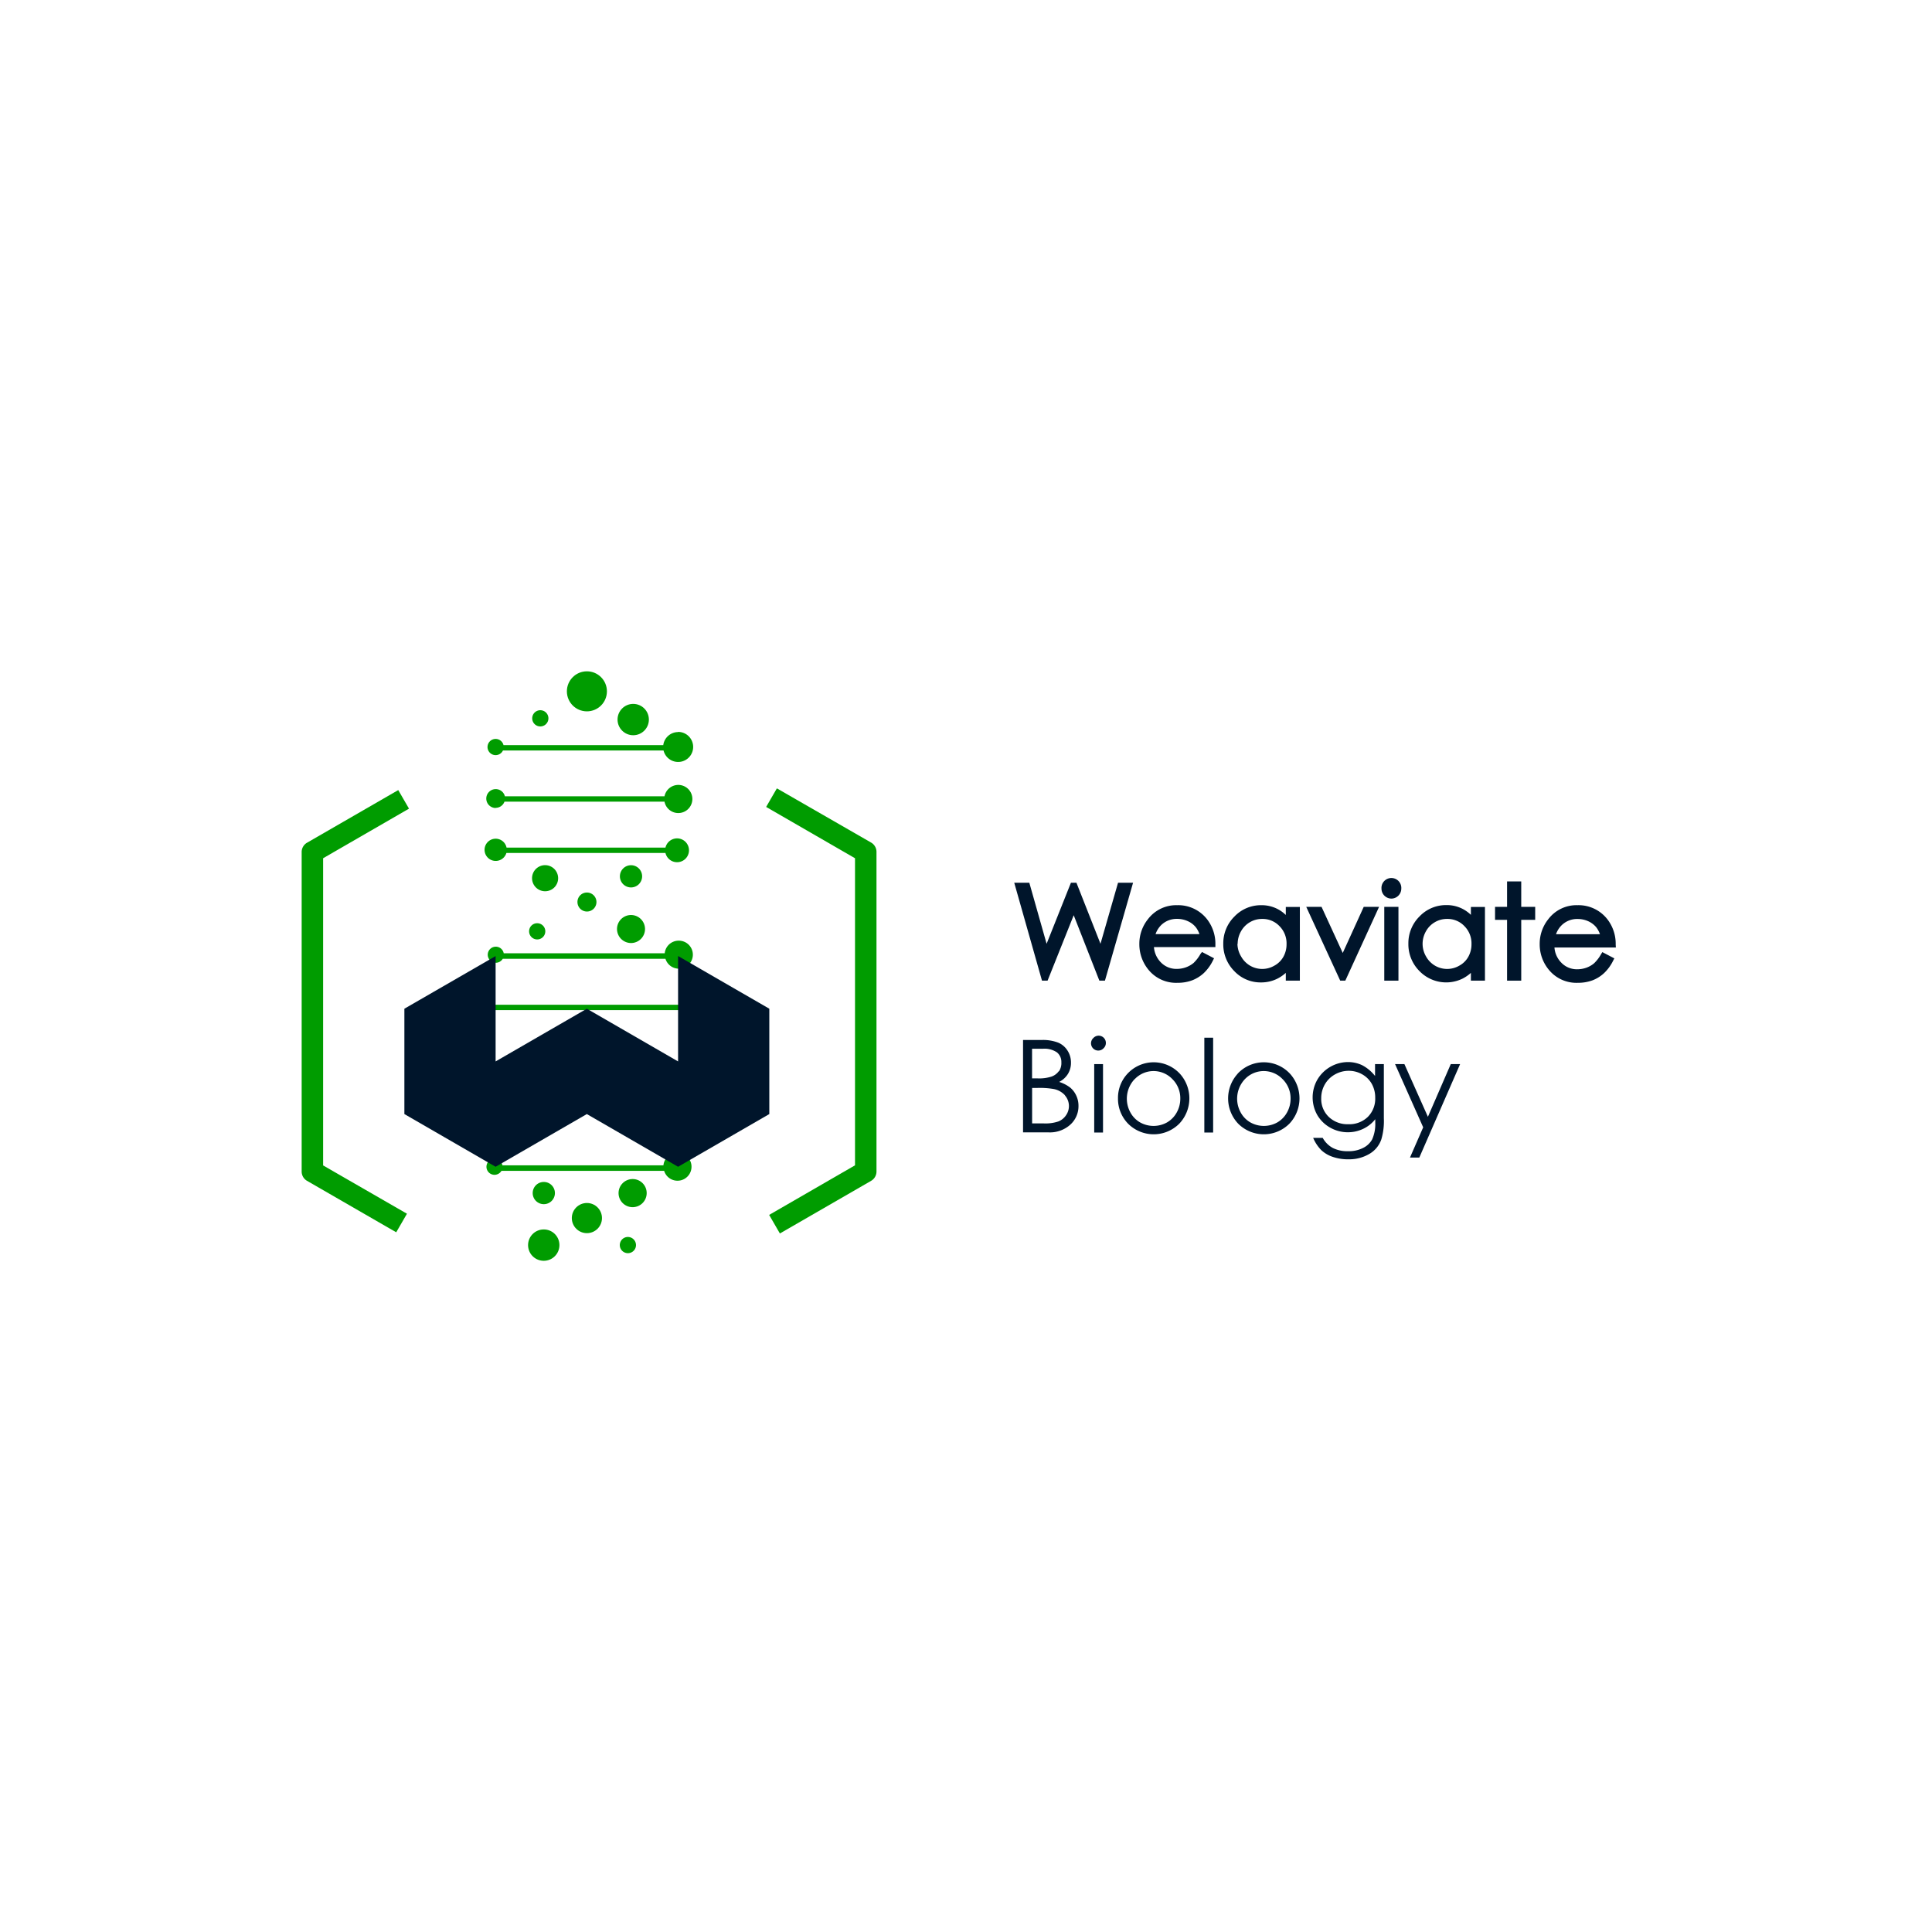 <svg xmlns="http://www.w3.org/2000/svg" viewBox="0 0 360 360"><defs><style>.cls-1{fill:#009c00;}.cls-2{fill:#00152b;}</style></defs><g id="Layer_2" data-name="Layer 2"><circle class="cls-1" cx="109.36" cy="128.82" r="3.73"/><circle class="cls-1" cx="117.99" cy="134.08" r="2.92"/><path class="cls-1" d="M101.33,229.09a2.92,2.92,0,1,0,2.91,2.91A2.91,2.91,0,0,0,101.33,229.09Z"/><path class="cls-1" d="M126.36,136.41a2.8,2.8,0,0,0-2.77,2.43H93.82a1.51,1.51,0,1,0-.1,1h29.92a2.8,2.8,0,1,0,2.72-3.46Z"/><circle class="cls-1" cx="109.36" cy="226.97" r="2.81"/><path class="cls-1" d="M117.88,219.7a2.62,2.62,0,1,0,2.62,2.61A2.61,2.61,0,0,0,117.88,219.7Z"/><path class="cls-1" d="M117.58,175.72a2.61,2.61,0,1,0-2.61-2.61A2.62,2.62,0,0,0,117.58,175.72Z"/><path class="cls-1" d="M126.45,175.28a2.61,2.61,0,0,0-2.59,2.35h-30a1.5,1.5,0,1,0-1.48,1.77,1.53,1.53,0,0,0,1.3-.74H124a2.61,2.61,0,1,0,2.49-3.38Z"/><path class="cls-1" d="M104,163.65a2.43,2.43,0,1,0-2.43,2.42A2.42,2.42,0,0,0,104,163.65Z"/><path class="cls-1" d="M117.58,165.36a2.07,2.07,0,1,0-2.07-2.06A2.07,2.07,0,0,0,117.58,165.36Z"/><path class="cls-1" d="M101.33,224.38a2.07,2.07,0,1,0-2.07-2.07A2.07,2.07,0,0,0,101.33,224.38Z"/><path class="cls-1" d="M92.36,160.42a2.08,2.08,0,0,0,2-1.48H124a2.22,2.22,0,1,0,0-1H94.39a2.07,2.07,0,1,0-2,2.48Z"/><path class="cls-1" d="M107.6,168.08a1.77,1.77,0,1,0,1.76-1.77A1.76,1.76,0,0,0,107.6,168.08Z"/><path class="cls-1" d="M92.36,150.53A1.76,1.76,0,0,0,94,149.38h29.82a2.62,2.62,0,1,0,0-1H94.08a1.76,1.76,0,1,0-1.72,2.18Z"/><path class="cls-1" d="M98.59,173.53a1.51,1.51,0,1,0,1.51-1.5A1.5,1.5,0,0,0,98.59,173.53Z"/><path class="cls-1" d="M117,230.49a1.51,1.51,0,1,0,1.51,1.51A1.52,1.52,0,0,0,117,230.49Z"/><path class="cls-1" d="M100.68,135.36a1.51,1.51,0,1,0-1.51-1.51A1.51,1.51,0,0,0,100.68,135.36Z"/><path class="cls-1" d="M126.21,214.79a2.61,2.61,0,0,0-2.59,2.35h-30a1.5,1.5,0,1,0-1.48,1.77,1.52,1.52,0,0,0,1.3-.74h30.31a2.61,2.61,0,1,0,2.48-3.38Z"/><rect class="cls-1" x="91.29" y="187.22" width="35.67" height="1"/><path class="cls-1" d="M162.32,157,144.76,146.9l-2,3.46,16.56,9.56v57.22l-16,9.24,2,3.46,17-9.81a2,2,0,0,0,1-1.73V158.77A2,2,0,0,0,162.32,157Z"/><path class="cls-1" d="M76.21,150.68l-2-3.46-17,9.81a2,2,0,0,0-1,1.74V218.3a2,2,0,0,0,1,1.73l16.62,9.59,2-3.46-15.62-9V159.92Z"/><polygon class="cls-2" points="75.35 187.96 75.35 207.59 92.35 217.41 109.35 207.59 126.35 217.41 143.35 207.59 143.35 187.96 126.35 178.14 126.35 197.78 109.35 187.96 92.35 197.78 92.35 178.15 75.35 187.96"/><polygon class="cls-2" points="195.2 182.73 200.07 170.54 204.85 182.73 205.89 182.73 211.13 164.49 208.33 164.49 205.06 175.86 200.58 164.49 199.55 164.49 195.02 175.86 191.8 164.49 188.99 164.49 194.16 182.73 195.2 182.73"/><path class="cls-2" d="M223.7,177.74a7.3,7.3,0,0,1-1.29,1.69,4.75,4.75,0,0,1-1.42.81,5,5,0,0,1-1.72.3,4,4,0,0,1-3-1.26,4.53,4.53,0,0,1-1.25-2.8h11.45V176a7.45,7.45,0,0,0-1.52-4.67,6.81,6.81,0,0,0-5.6-2.66,6.6,6.6,0,0,0-5.45,2.61,7.32,7.32,0,0,0-1.6,4.63,7.46,7.46,0,0,0,1.88,5,6.62,6.62,0,0,0,5.26,2.22,7.6,7.6,0,0,0,2.7-.46,6.82,6.82,0,0,0,2.17-1.35A8.3,8.3,0,0,0,226,179l.22-.44-2.24-1.17Zm-8.38-3.68a4.43,4.43,0,0,1,1.13-1.76,4.14,4.14,0,0,1,2.89-1.08,4.74,4.74,0,0,1,2,.43,4,4,0,0,1,1.48,1.13,4.41,4.41,0,0,1,.68,1.28Z"/><path class="cls-2" d="M235,183.06a6.74,6.74,0,0,0,3-.69,7.14,7.14,0,0,0,1.59-1.09v1.45h2.62V169h-2.62v1.49a6.53,6.53,0,0,0-1.5-1.09,6.44,6.44,0,0,0-3.07-.73,6.8,6.8,0,0,0-5,2.11,7,7,0,0,0-2.08,5.06,7.07,7.07,0,0,0,2.06,5.12A6.71,6.71,0,0,0,235,183.06Zm-4.38-7.19a4.73,4.73,0,0,1,.62-2.33,4.45,4.45,0,0,1,1.66-1.7,4.4,4.4,0,0,1,2.28-.61,4.31,4.31,0,0,1,3.23,1.34,4.54,4.54,0,0,1,1.32,3.35,4.75,4.75,0,0,1-.59,2.36,4.21,4.21,0,0,1-1.67,1.65,4.49,4.49,0,0,1-4.55,0,4.56,4.56,0,0,1-1.67-1.73A4.66,4.66,0,0,1,230.58,175.87Z"/><polygon class="cls-2" points="250.68 182.73 256.97 168.98 254.11 168.98 250.2 177.57 246.25 168.98 243.4 168.98 249.73 182.73 250.68 182.73"/><path class="cls-2" d="M259.26,167.44a1.86,1.86,0,0,0,1.85-1.85,1.85,1.85,0,1,0-3.69,0,1.86,1.86,0,0,0,1.84,1.85Z"/><rect class="cls-2" x="257.94" y="168.98" width="2.64" height="13.75"/><path class="cls-2" d="M274.08,170.47a6.53,6.53,0,0,0-1.5-1.09,6.44,6.44,0,0,0-3.07-.73,6.8,6.8,0,0,0-5,2.11,7,7,0,0,0-2.08,5.06,7.07,7.07,0,0,0,2.06,5.12,6.94,6.94,0,0,0,8,1.43,7.14,7.14,0,0,0,1.59-1.09v1.45h2.62V169h-2.62Zm-1.21,2.1a4.54,4.54,0,0,1,1.32,3.35,4.75,4.75,0,0,1-.59,2.36,4.21,4.21,0,0,1-1.67,1.65,4.49,4.49,0,0,1-4.55,0,4.56,4.56,0,0,1-1.67-1.73,4.66,4.66,0,0,1-.63-2.33,4.73,4.73,0,0,1,.62-2.33,4.45,4.45,0,0,1,1.66-1.7,4.4,4.4,0,0,1,2.28-.61A4.31,4.31,0,0,1,272.87,172.57Z"/><polygon class="cls-2" points="280.82 182.73 283.46 182.73 283.46 171.4 286.06 171.4 286.06 168.98 283.46 168.98 283.46 164.24 280.82 164.24 280.82 168.98 278.58 168.98 278.58 171.4 280.82 171.4 280.82 182.73"/><path class="cls-2" d="M301.06,176a7.45,7.45,0,0,0-1.52-4.67,6.8,6.8,0,0,0-5.6-2.66,6.58,6.58,0,0,0-5.44,2.61,7.32,7.32,0,0,0-1.6,4.63,7.41,7.41,0,0,0,1.88,5,6.62,6.62,0,0,0,5.26,2.22,7.68,7.68,0,0,0,2.7-.46,6.66,6.66,0,0,0,2.16-1.35,8.1,8.1,0,0,0,1.68-2.3l.23-.44-2.24-1.17-.24.4a7.29,7.29,0,0,1-1.3,1.69,4.7,4.7,0,0,1-1.41.81,5.06,5.06,0,0,1-1.72.3,4,4,0,0,1-3-1.26,4.48,4.48,0,0,1-1.25-2.8h11.44Zm-11.12-1.92a4.34,4.34,0,0,1,1.14-1.76,4.12,4.12,0,0,1,2.89-1.08,4.74,4.74,0,0,1,2,.43,4.16,4.16,0,0,1,1.48,1.13,4.67,4.67,0,0,1,.68,1.28Z"/><path class="cls-2" d="M199,200.1a3.94,3.94,0,0,0,.56-2.09,4.06,4.06,0,0,0-.64-2.24,3.78,3.78,0,0,0-1.74-1.49,7.91,7.91,0,0,0-3.15-.49h-3.4V211h4.74a5.67,5.67,0,0,0,4.07-1.44,4.63,4.63,0,0,0,1.52-3.51,4.43,4.43,0,0,0-.41-1.89,4.22,4.22,0,0,0-1.12-1.49,6.63,6.63,0,0,0-2.07-1.07A4.12,4.12,0,0,0,199,200.1Zm-.58,4a3,3,0,0,1,.22,3.71,3.11,3.11,0,0,1-1.41,1.15,7.58,7.58,0,0,1-2.77.37h-2.14v-6.61h1a15.15,15.15,0,0,1,3.06.21A3.82,3.82,0,0,1,198.46,204.11Zm-1.13-4.5a2.85,2.85,0,0,1-1.34,1,7.5,7.5,0,0,1-2.64.34h-1v-5.52h2a4.15,4.15,0,0,1,2.63.67,2.28,2.28,0,0,1,.83,1.86A2.75,2.75,0,0,1,197.33,199.61Z"/><rect class="cls-2" x="203.89" y="198.28" width="1.64" height="12.75"/><path class="cls-2" d="M206.06,194.39a1.34,1.34,0,0,0-2.3-1,1.35,1.35,0,1,0,1.9,1.91A1.29,1.29,0,0,0,206.06,194.39Z"/><path class="cls-2" d="M208.32,204.69a6.64,6.64,0,0,0,1.86,4.67,6.74,6.74,0,0,0,9.58,0,6.85,6.85,0,0,0,.1-9.28,6.66,6.66,0,0,0-9.78,0A6.61,6.61,0,0,0,208.32,204.69Zm3.13-3.62a4.85,4.85,0,0,1,7,0,5,5,0,0,1,1.48,3.65,5.22,5.22,0,0,1-.67,2.58,4.81,4.81,0,0,1-1.81,1.85,5.15,5.15,0,0,1-5,0,4.74,4.74,0,0,1-1.81-1.85,5.3,5.3,0,0,1,.79-6.23Z"/><rect class="cls-2" x="224.41" y="193.36" width="1.64" height="17.67"/><path class="cls-2" d="M230.6,200.1a6.83,6.83,0,0,0,.1,9.26,6.74,6.74,0,0,0,9.58,0,6.85,6.85,0,0,0,.1-9.28,6.66,6.66,0,0,0-9.78,0Zm9.88,4.62a5.22,5.22,0,0,1-.67,2.58,4.81,4.81,0,0,1-1.81,1.85,5.15,5.15,0,0,1-5,0,4.74,4.74,0,0,1-1.81-1.85,5.3,5.3,0,0,1,.79-6.23,4.85,4.85,0,0,1,7,0A5,5,0,0,1,240.48,204.72Z"/><path class="cls-2" d="M255.68,212.31a3.81,3.81,0,0,1-1.65,1.57,5.87,5.87,0,0,1-2.84.63,6,6,0,0,1-2.85-.61,4.73,4.73,0,0,1-1.87-1.87h-1.78a7.33,7.33,0,0,0,1.51,2.28,5.84,5.84,0,0,0,2.12,1.25,8.78,8.78,0,0,0,3,.46,7.38,7.38,0,0,0,3.83-1,5,5,0,0,0,2.24-2.71,12,12,0,0,0,.47-3.92V198.28h-1.64v2.21a7.5,7.5,0,0,0-2.39-2,6.14,6.14,0,0,0-2.67-.59,6.66,6.66,0,0,0-5.71,3.31,6.67,6.67,0,0,0,0,6.55,6.37,6.37,0,0,0,2.4,2.35,6.63,6.63,0,0,0,3.31.87,6.54,6.54,0,0,0,2.83-.63,6.22,6.22,0,0,0,2.27-1.8v.66A7,7,0,0,1,255.68,212.31Zm-.81-4.19a4.92,4.92,0,0,1-3.63,1.36,5,5,0,0,1-3.65-1.37,4.62,4.62,0,0,1-1.4-3.47,5.11,5.11,0,0,1,.67-2.57,4.94,4.94,0,0,1,1.88-1.86,5.19,5.19,0,0,1,2.59-.68,5,5,0,0,1,2.5.66,4.6,4.6,0,0,1,1.79,1.79,5.18,5.18,0,0,1,.63,2.57A4.77,4.77,0,0,1,254.87,208.12Z"/><polygon class="cls-2" points="264.47 215.69 272.07 198.28 270.33 198.28 266.07 208.1 261.69 198.28 259.95 198.28 265.19 210.06 262.73 215.69 264.47 215.69"/></g></svg>